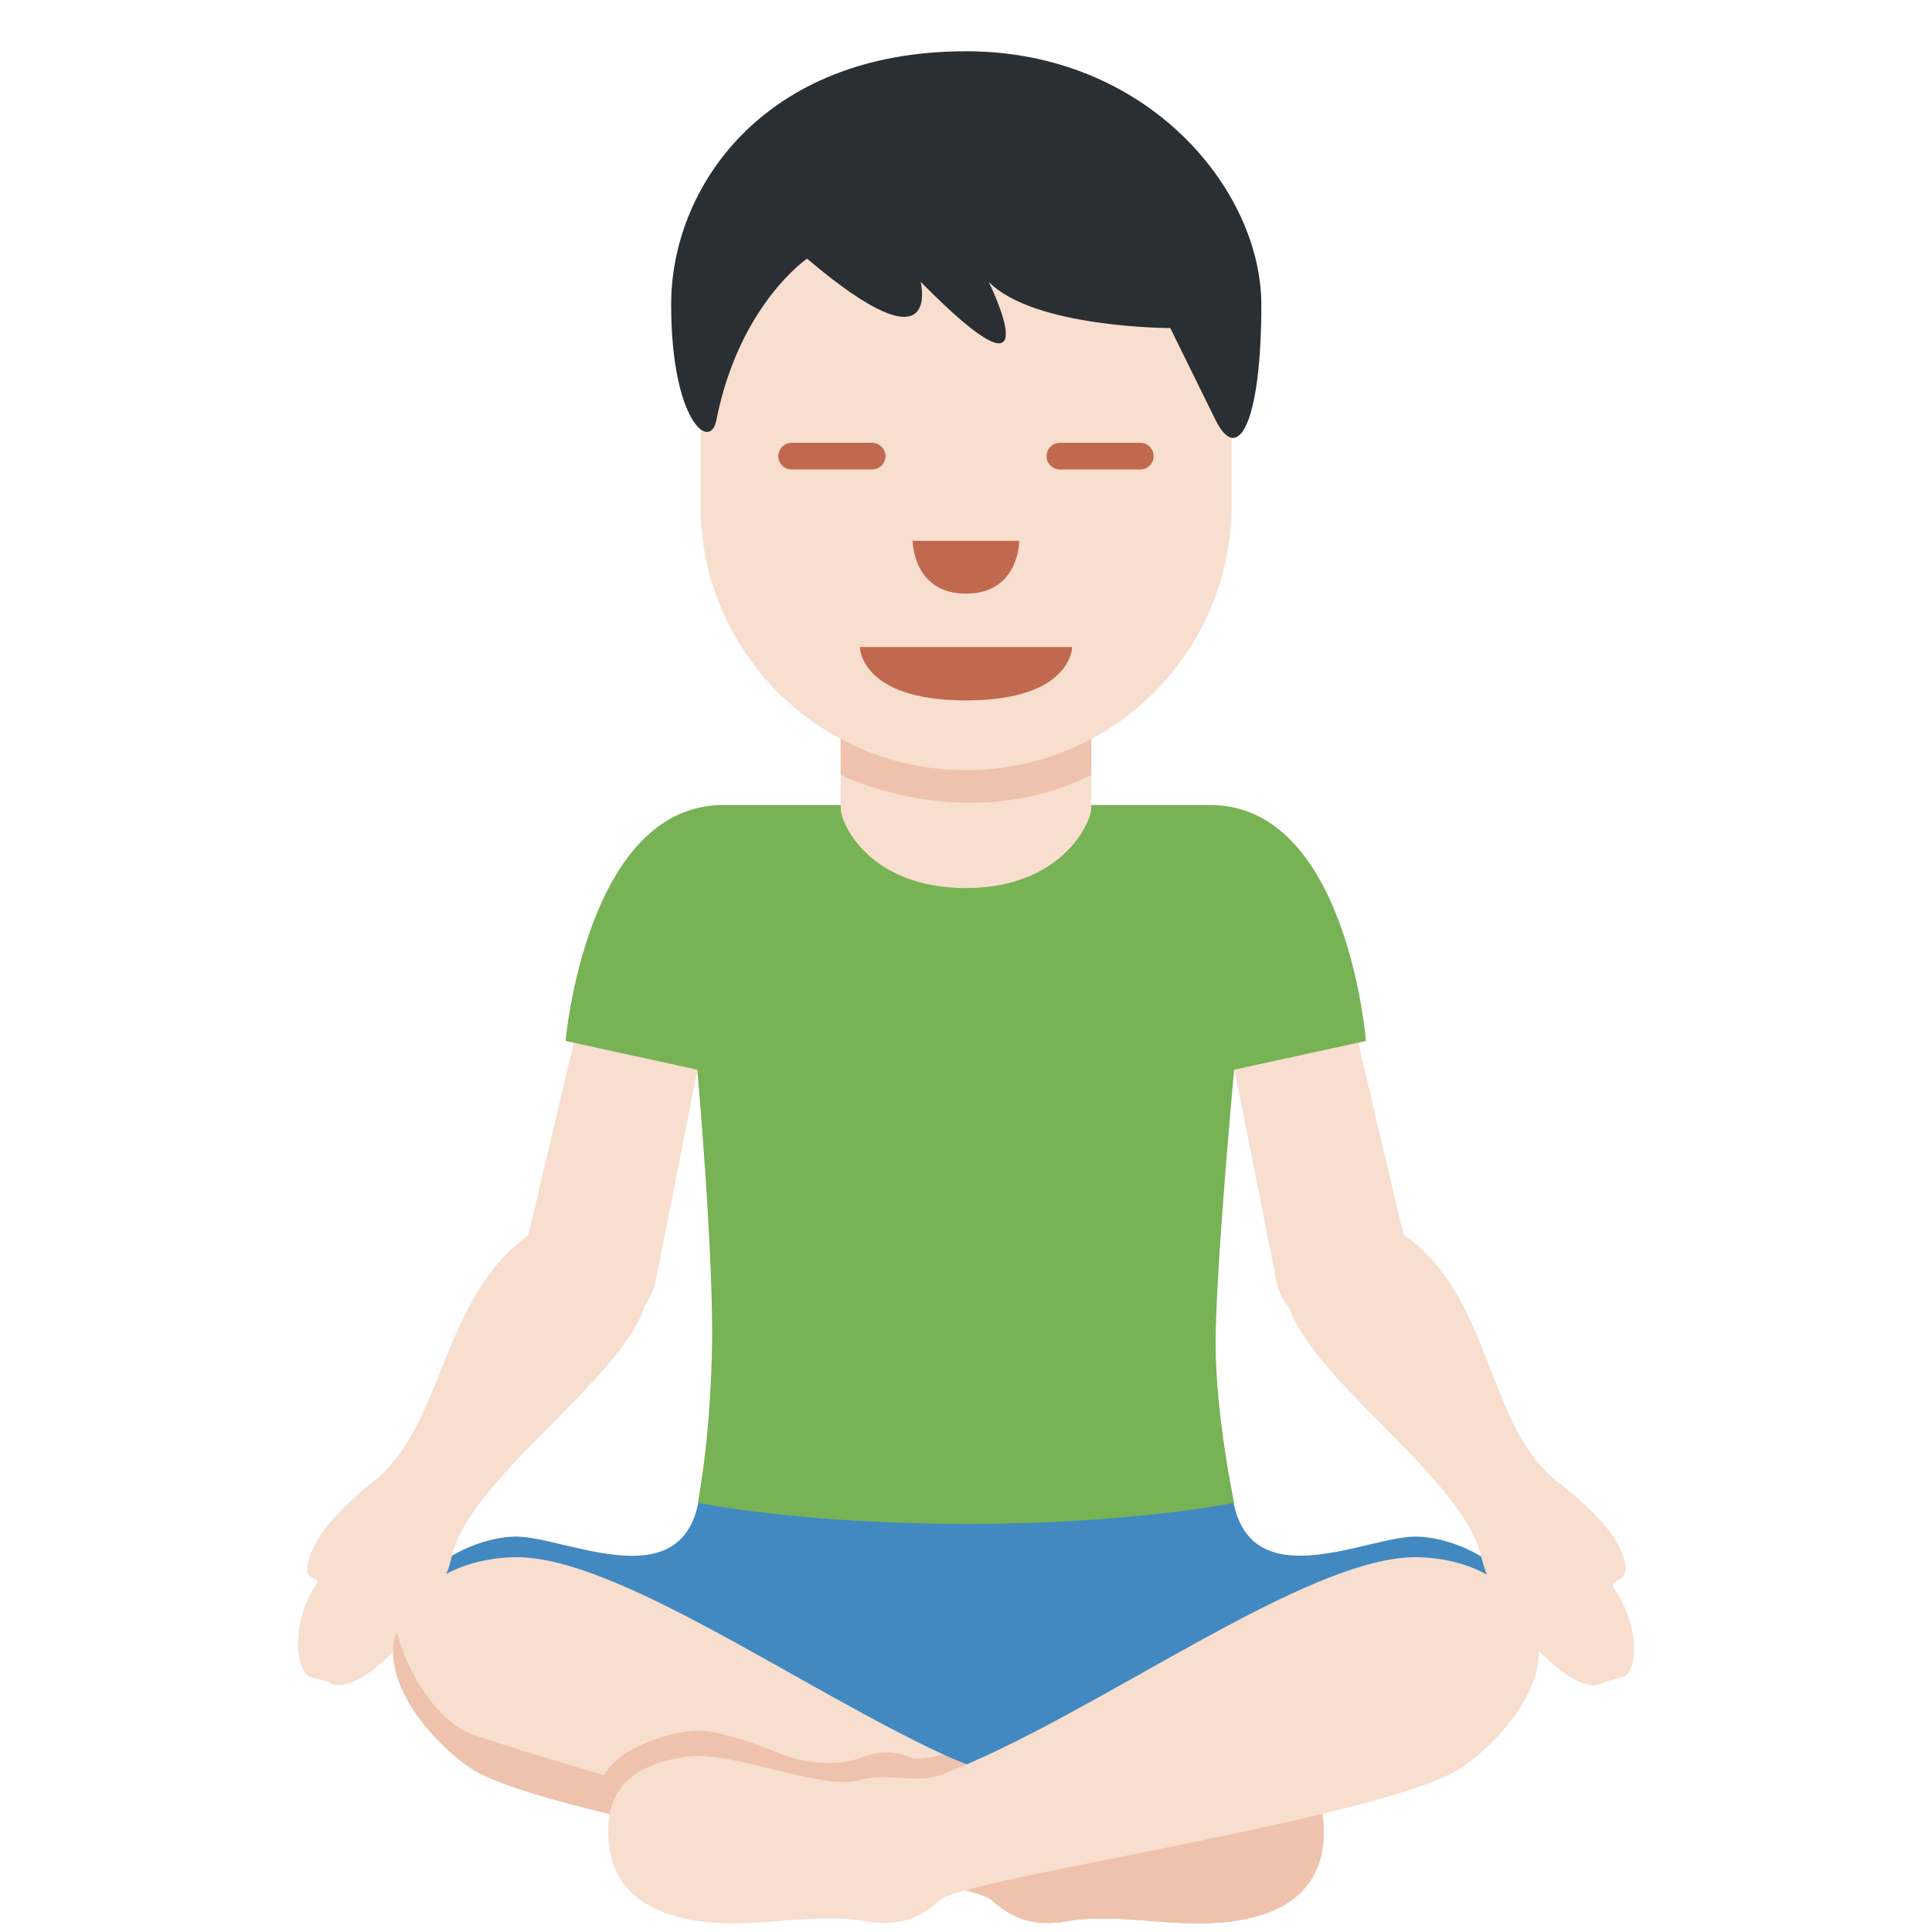 <?xml version="1.0" encoding="UTF-8"?>
<svg xmlns="http://www.w3.org/2000/svg" xmlns:xlink="http://www.w3.org/1999/xlink" width="15pt" height="15pt" viewBox="0 0 15 15" version="1.1">
<g id="surface1">
<path style=" stroke:none;fill-rule:nonzero;fill:rgb(25.882%,53.725%,75.686%);fill-opacity:1;" d="M 11.93 12.734 C 11.855 12.141 11.277 11.93 10.988 11.93 C 10.621 11.93 9.742 12.391 9.582 11.688 L 9.566 11.609 L 5.438 11.605 L 5.418 11.684 C 5.262 12.395 4.379 11.93 4.008 11.93 C 3.723 11.93 3.145 12.141 3.07 12.734 C 3.07 12.734 5.887 13.75 7.5 13.75 C 9.113 13.75 11.93 12.734 11.93 12.734 Z M 11.93 12.734 "/>
<path style=" stroke:none;fill-rule:nonzero;fill:rgb(96.863%,87.059%,80.784%);fill-opacity:1;" d="M 5.207 6.676 C 4.926 6.621 4.652 7.223 4.594 7.504 L 4.102 9.59 C 3.43 10.078 3.449 11.031 2.934 11.473 C 2.859 11.531 2.535 11.789 2.43 12.023 C 2.293 12.332 2.523 12.207 2.449 12.312 C 2.281 12.559 2.277 12.93 2.398 13.016 L 2.551 13.059 C 2.785 13.227 3.418 12.5 3.504 12.098 C 3.629 11.496 4.785 10.746 5 10.16 C 5 10.152 5 10.148 5.004 10.141 C 5.043 10.082 5.074 10.02 5.09 9.945 L 5.617 7.289 C 5.672 7.008 5.488 6.734 5.207 6.676 Z M 12.535 12.34 C 12.465 12.234 12.719 12.332 12.578 12.023 C 12.473 11.789 12.125 11.531 12.055 11.473 C 11.535 11.027 11.582 10.066 10.895 9.582 L 10.406 7.504 C 10.348 7.223 10.074 6.621 9.793 6.676 C 9.512 6.734 9.328 7.008 9.383 7.289 L 9.91 9.945 C 9.926 10.027 9.961 10.094 10.008 10.156 L 10.012 10.16 C 10.223 10.746 11.379 11.496 11.504 12.098 C 11.59 12.504 12.223 13.227 12.457 13.059 L 12.613 13.016 C 12.734 12.93 12.707 12.582 12.535 12.34 Z M 12.535 12.34 "/>
<path style=" stroke:none;fill-rule:nonzero;fill:rgb(96.863%,87.059%,80.784%);fill-opacity:1;" d="M 9.48 14.926 C 9.047 14.961 8.641 14.84 8.23 14.926 C 8.035 14.938 7.898 14.926 7.699 14.75 C 7.504 14.578 4.246 14.121 3.652 13.723 C 3.379 13.543 2.961 13.082 3.07 12.699 C 3.18 12.316 3.547 12.102 3.988 12.09 C 4.848 12.07 6.488 13.316 7.676 13.773 C 7.891 13.859 8.07 13.754 8.344 13.824 C 8.629 13.898 9.309 13.594 9.656 13.637 C 10.125 13.699 10.312 13.922 10.273 14.309 C 10.234 14.711 9.914 14.887 9.48 14.926 Z M 9.48 14.926 "/>
<path style=" stroke:none;fill-rule:nonzero;fill:rgb(93.333%,76.078%,67.843%);fill-opacity:1;" d="M 9.48 14.926 C 9.047 14.961 8.641 14.84 8.23 14.926 C 8.035 14.938 7.898 14.926 7.699 14.75 C 7.504 14.578 8.07 13.754 8.344 13.824 C 8.629 13.898 9.309 13.594 9.656 13.637 C 10.125 13.699 10.312 13.922 10.273 14.305 C 10.234 14.711 9.914 14.887 9.48 14.926 Z M 4.664 13.836 C 4.766 13.574 5.16 13.465 5.348 13.441 C 5.531 13.414 5.84 13.527 6.051 13.613 C 6.262 13.699 6.516 13.711 6.68 13.648 C 6.84 13.586 6.957 13.598 7.078 13.648 C 7.109 13.664 7.254 13.648 7.305 13.621 C 7.305 13.621 8.051 13.879 7.777 13.965 C 7.504 14.051 5.52 14.184 5.246 14.184 C 4.977 14.184 4.664 13.836 4.664 13.836 Z M 4.664 13.836 "/>
<path style=" stroke:none;fill-rule:nonzero;fill:rgb(93.333%,76.078%,67.843%);fill-opacity:1;" d="M 3.07 12.699 C 3.074 12.688 3.078 12.684 3.082 12.676 C 3.164 12.992 3.398 13.367 3.664 13.465 C 4 13.59 6.684 14.379 7.02 14.418 C 7.352 14.453 7.848 14.504 7.945 14.578 C 8.047 14.652 8.305 14.68 8.516 14.629 C 8.727 14.578 9.258 14.777 9.531 14.715 C 9.801 14.652 10.199 14.531 10.273 14.195 C 10.273 14.188 10.277 14.188 10.277 14.18 C 10.277 14.223 10.277 14.262 10.273 14.309 C 10.234 14.715 9.914 14.891 9.484 14.926 C 9.051 14.965 8.641 14.84 8.234 14.926 C 8.035 14.938 7.898 14.926 7.699 14.754 C 7.504 14.578 4.246 14.121 3.652 13.727 C 3.379 13.543 2.961 13.082 3.07 12.699 Z M 3.07 12.699 "/>
<path style=" stroke:none;fill-rule:nonzero;fill:rgb(96.863%,87.059%,80.784%);fill-opacity:1;" d="M 5.52 14.926 C 5.953 14.961 6.359 14.84 6.77 14.926 C 6.965 14.938 7.102 14.926 7.301 14.75 C 7.496 14.578 10.754 14.121 11.348 13.723 C 11.621 13.543 12.039 13.082 11.93 12.699 C 11.82 12.316 11.453 12.102 11.012 12.09 C 10.152 12.07 8.512 13.316 7.324 13.773 C 7.109 13.859 6.93 13.754 6.656 13.824 C 6.371 13.898 5.691 13.594 5.344 13.637 C 4.875 13.699 4.688 13.922 4.727 14.309 C 4.766 14.711 5.086 14.887 5.52 14.926 Z M 5.52 14.926 "/>
<path style=" stroke:none;fill-rule:nonzero;fill:rgb(46.667%,69.804%,33.333%);fill-opacity:1;" d="M 9.395 6.25 L 5.617 6.25 C 4.551 6.25 4.391 8.082 4.391 8.082 L 5.414 8.305 C 5.414 8.305 5.547 9.801 5.527 10.5 C 5.512 11.199 5.418 11.668 5.418 11.668 C 5.418 11.668 6.215 11.832 7.5 11.832 C 8.785 11.832 9.582 11.668 9.582 11.668 C 9.582 11.668 9.438 10.996 9.438 10.426 C 9.438 9.855 9.582 8.305 9.582 8.305 L 10.605 8.082 C 10.605 8.082 10.461 6.25 9.395 6.25 Z M 9.395 6.25 "/>
<path style=" stroke:none;fill-rule:nonzero;fill:rgb(96.863%,87.059%,80.784%);fill-opacity:1;" d="M 6.527 4.328 L 6.527 6.273 C 6.527 6.402 6.758 6.895 7.5 6.895 C 8.242 6.895 8.473 6.387 8.473 6.273 L 8.473 4.328 Z M 6.527 4.328 "/>
<path style=" stroke:none;fill-rule:nonzero;fill:rgb(93.333%,76.078%,67.843%);fill-opacity:1;" d="M 8.473 4.074 L 6.527 4.082 L 6.527 6.016 C 6.527 6.016 7.5 6.504 8.473 6.016 Z M 8.473 4.074 "/>
<path style=" stroke:none;fill-rule:nonzero;fill:rgb(96.863%,87.059%,80.784%);fill-opacity:1;" d="M 9.562 1.652 L 5.438 1.652 L 5.438 3.918 C 5.438 5.059 6.359 5.98 7.5 5.98 C 8.641 5.98 9.562 5.059 9.562 3.918 Z M 9.562 1.652 "/>
<path style=" stroke:none;fill-rule:nonzero;fill:rgb(75.686%,41.176%,30.98%);fill-opacity:1;" d="M 8.324 5.023 L 6.676 5.023 C 6.676 5.023 6.676 5.438 7.5 5.438 C 8.324 5.438 8.324 5.023 8.324 5.023 Z M 6.77 3.645 L 6.145 3.645 C 6.09 3.645 6.043 3.598 6.043 3.543 C 6.043 3.484 6.09 3.438 6.145 3.438 L 6.77 3.438 C 6.828 3.438 6.875 3.484 6.875 3.543 C 6.875 3.598 6.828 3.645 6.77 3.645 Z M 8.855 3.645 L 8.23 3.645 C 8.172 3.645 8.125 3.598 8.125 3.543 C 8.125 3.484 8.172 3.438 8.23 3.438 L 8.855 3.438 C 8.91 3.438 8.957 3.484 8.957 3.543 C 8.957 3.598 8.91 3.645 8.855 3.645 Z M 7.086 4.199 L 7.914 4.199 C 7.914 4.199 7.914 4.609 7.5 4.609 C 7.086 4.609 7.086 4.199 7.086 4.199 Z M 7.086 4.199 "/>
<path style=" stroke:none;fill-rule:nonzero;fill:rgb(16.078%,18.431%,20%);fill-opacity:1;" d="M 7.5 0.398 C 8.91 0.398 9.793 1.473 9.793 2.367 C 9.793 3.262 9.617 3.621 9.438 3.262 L 9.086 2.547 C 9.086 2.547 8.027 2.547 7.676 2.188 C 7.676 2.188 8.207 3.262 7.148 2.188 C 7.148 2.188 7.324 2.906 6.266 2.008 C 6.266 2.008 5.738 2.367 5.562 3.262 C 5.512 3.512 5.211 3.262 5.211 2.367 C 5.207 1.473 5.914 0.398 7.5 0.398 "/>
</g>
</svg>
